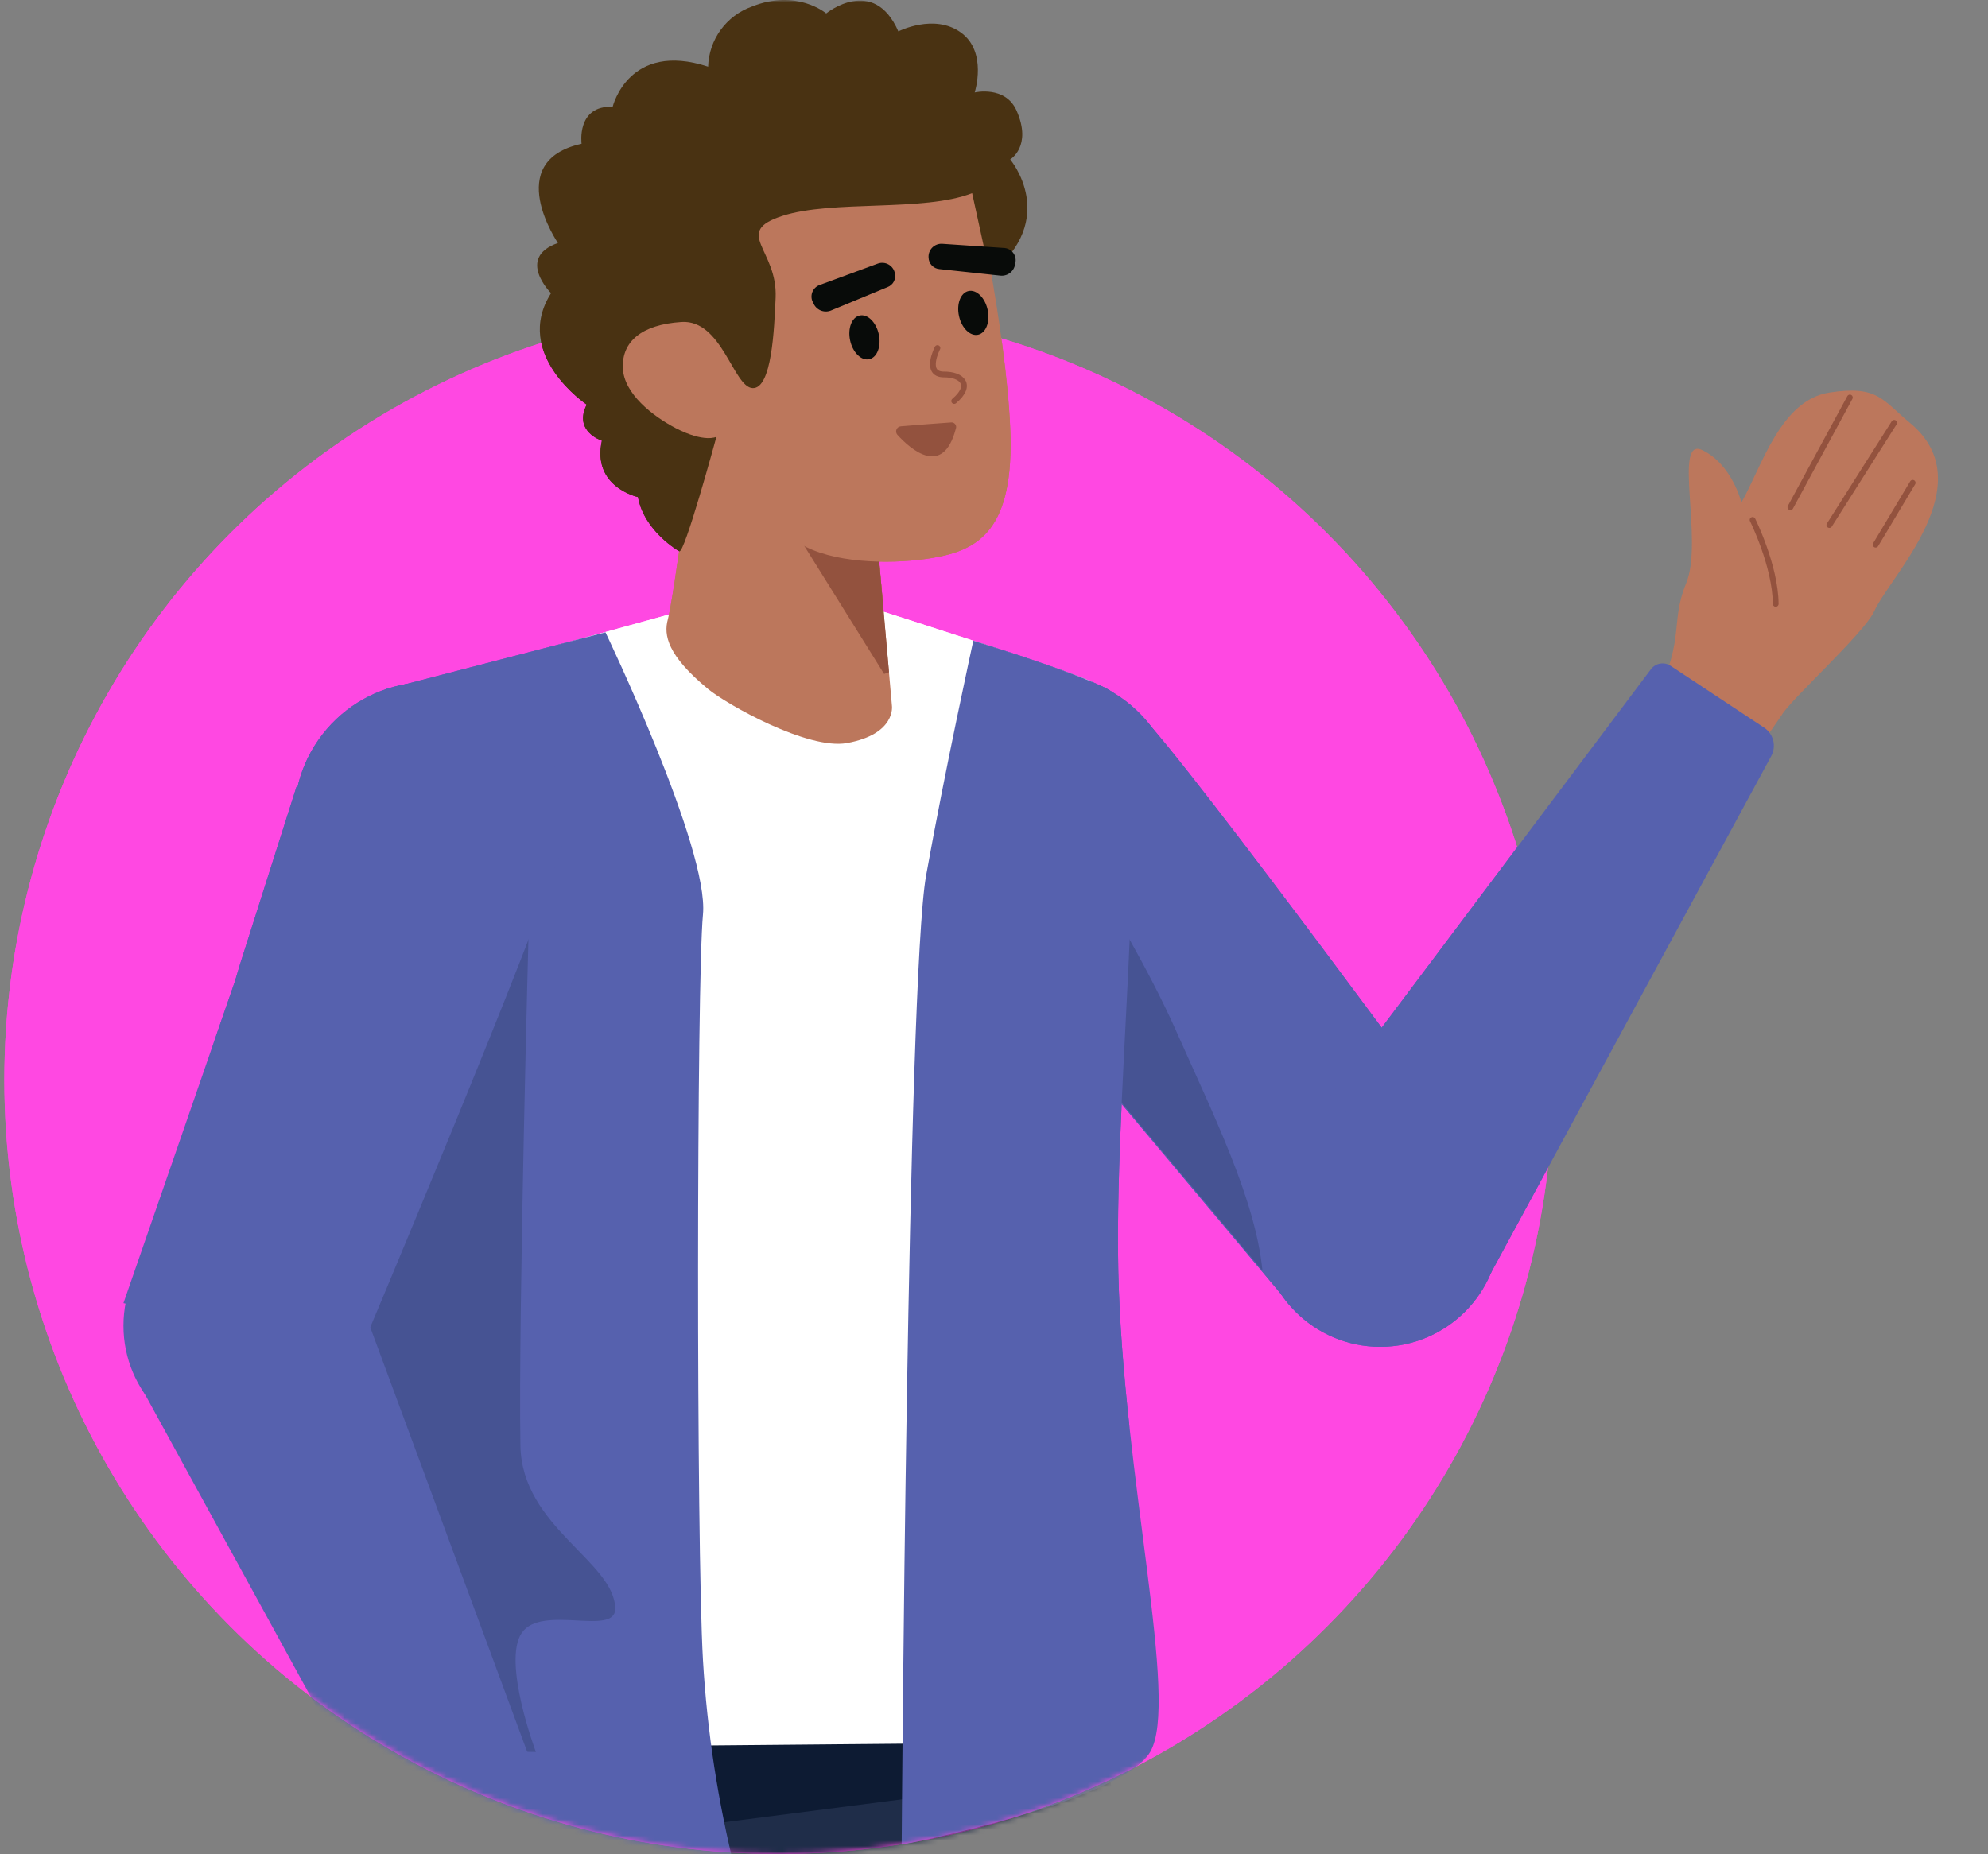 <svg width="372" height="347" viewBox="0 0 372 347" fill="none" xmlns="http://www.w3.org/2000/svg">
<rect x="0" y="0" width="372" height="347" fill="#808080" stroke="none"/>
<circle cx="145.707" cy="202.108" r="144.892" fill="#FF48E2"/>
<circle cx="145.707" cy="202.108" r="144.892" fill="#FF48E2"/>
<mask id="mask0_29_30840" style="mask-type:alpha" maskUnits="userSpaceOnUse" x="39" y="0" width="333" height="267">
<rect x="39.887" width="332.113" height="266.993" fill="#C4C4C4"/>
</mask>
<g mask="url(#mask0_29_30840)">
<path d="M185.04 156.109C181.161 136.96 190.282 137.453 193.318 134.409C193.318 134.409 204.705 125.018 213.384 133.772C222.569 143.031 275.22 214.961 275.22 214.961L242.276 245.26L236.083 237.871L220.043 218.741L202.886 198.293L200.754 195.966L177.61 169.751C177.61 169.751 187.233 166.189 185.04 156.109Z" fill="#5661AE"/>
<path d="M171.261 159.371C166.819 146.113 173.968 131.764 187.227 127.323C200.485 122.883 214.834 130.031 219.275 143.289C223.715 156.549 216.567 170.897 203.309 175.337C190.049 179.779 175.701 172.63 171.261 159.371Z" fill="#5661AE"/>
<path d="M201.058 195.864C200.394 191.861 199.065 183.857 197.636 176.563L190.034 141.254C190.034 141.254 210.449 171.425 219.853 192.442C226.818 208.19 234.898 224.242 236.235 237.82L220.195 218.689L203.038 198.242L201.058 195.864Z" fill="#465393"/>
<path d="M308.126 133.98C315.954 119.702 312.192 117.278 315.523 109.154C318.803 101.228 312.977 81.576 318.554 84.255C324.131 86.935 325.857 94.056 325.857 94.056C329.671 87.31 333.184 74.895 342.313 73.475C351.445 72.054 352.253 74.927 357.428 79.175C371.196 90.63 353.64 107.846 350.709 114.402C348.823 118.511 334.972 131.039 333.436 133.778L326.464 143.891L308.126 133.98Z" fill="#BC775C"/>
<path d="M335.025 94.941L346.15 74.399" stroke="#93523E" stroke-width="1.078" stroke-linecap="round"/>
<path d="M342.313 98.267L354.439 79.137" stroke="#93523E" stroke-width="1.078" stroke-linecap="round"/>
<path d="M350.975 101.945L357.905 90.359" stroke="#93523E" stroke-width="1.078" stroke-linecap="round"/>
<path d="M332.275 113.024C332.217 105.911 327.948 97.305 327.948 97.305" stroke="#93523E" stroke-width="1.078" stroke-linecap="round"/>
<path d="M241.995 214.389L308.986 125.176C309.413 124.652 310.019 124.304 310.687 124.201C311.356 124.096 312.038 124.244 312.604 124.613L330.145 136.215C330.98 136.779 331.573 137.633 331.812 138.611C332.051 139.589 331.918 140.622 331.438 141.507L277.566 240.858L241.995 214.389Z" fill="#5661AE"/>
<path d="M258.274 252.07C245.884 252.07 235.84 242.026 235.84 229.636C235.84 217.246 245.884 207.203 258.274 207.203C270.664 207.203 280.707 217.246 280.707 229.636C280.707 242.026 270.664 252.07 258.274 252.07Z" fill="#5661AE"/>
<path d="M164.538 114.243C164.538 114.243 197.247 124.646 203.7 127.346C210.154 130.045 210.584 140.844 211.013 148.492C211.315 153.851 205.266 241.849 204.869 292.814C204.784 303.702 206.814 310.61 208.118 316.662C209.422 322.713 208.118 326.007 208.118 326.007L67.969 327.261C67.969 327.261 72.171 150.184 73.031 143.886C73.892 137.587 67.131 132.163 74.46 128.992L127.976 114.243H164.538Z" fill="white"/>
<path d="M182.127 119.922C182.127 119.922 176.787 144.348 173.288 163.897C169.789 183.446 168.724 345.279 168.724 345.279C168.724 345.279 209.677 337.318 215.224 327.91C220.771 318.501 210.086 276.229 209.255 237.82C208.423 199.412 216.508 139.805 208.02 129.465C208.02 129.465 205.842 127.308 182.127 119.922Z" fill="#5661AE"/>
<path d="M113.299 118.352C113.299 118.352 132.73 158.837 131.541 171.176C130.353 183.515 130.285 288.744 131.541 310.714C132.322 324.079 134.358 337.341 137.623 350.324C137.623 350.324 84.615 354.078 64.131 347.666C64.131 347.666 54.407 286.449 60.789 264.58C67.172 242.71 72.048 129.051 72.048 129.051L113.299 118.352Z" fill="#5661AE"/>
<path d="M98.96 172.757C98.96 172.757 96.97 246.128 97.383 270.585C97.641 285.824 115.066 292.279 115.118 301.103C115.148 306.323 101.359 300.211 97.641 305.609C93.924 311.005 100.279 327.91 100.279 327.91L67.971 327.261L55.031 264.467L82.296 168.981L98.96 172.757Z" fill="#465393"/>
<path d="M163.868 97.889L166.901 132.083C166.901 132.083 167.711 137.394 158.486 139.074C151.161 140.408 135.94 131.801 132.505 128.966C124.868 122.664 124.162 118.85 124.969 115.93C126.125 111.745 129.904 82.258 129.904 82.258L163.868 97.889Z" fill="#BC775C"/>
<path d="M165.859 125.872L163.99 104.797L147.71 96.755L165.859 125.872Z" fill="#93523E" stroke="#93523E"/>
<path d="M181.966 33.172C181.966 33.172 188.203 61.108 189.034 80.134C189.871 99.33 183.011 102.985 174.507 104.419C167.8 105.549 157.366 105.631 150.805 102.355C138.841 96.38 119.2 81.881 116.629 79.067C112.648 74.712 112.922 55.285 128.123 50.481C139.18 46.986 167.372 17.318 181.966 33.172Z" fill="#BC775C"/>
<path d="M181.906 36.151C172.836 39.706 155.765 37.37 146.389 40.413C137.025 43.466 145.545 46.687 145.137 55.733C144.874 61.592 144.429 72.789 140.833 72.64C137.237 72.493 135.119 59.776 127.536 60.261C119.956 60.755 116.38 63.993 116.546 68.843C116.71 73.683 122.159 77.901 126.457 80.14C131.837 82.927 134.058 81.759 134.058 81.759C134.058 81.759 128.003 104.054 127.088 103.171C127.088 103.171 120.556 99.486 119.378 93.031C119.378 93.031 110.71 91.153 112.63 82.484C112.63 82.484 107.231 80.752 109.792 75.733C109.792 75.733 95.841 66.351 103.112 54.871C103.112 54.871 96.492 48.27 104.399 45.479C104.399 45.479 93.928 30.177 108.824 26.914C108.824 26.914 107.826 19.711 114.644 19.985C114.644 19.985 117.625 7.596 132.507 12.483C132.577 10.002 133.397 7.6 134.856 5.593C136.316 3.587 138.348 2.067 140.687 1.236C149.115 -2.157 154.601 2.513 154.601 2.513C154.601 2.513 163.446 -4.702 168.103 5.876C168.103 5.876 174.793 2.456 179.808 6.09C184.831 9.712 182.39 17.304 182.39 17.304C182.39 17.304 188.13 15.959 190.225 20.713C193.183 27.403 189.029 29.841 189.029 29.841C189.029 29.841 198.374 40.889 185.232 51.354L181.906 36.151Z" fill="#493212"/>
<path d="M159.079 63.73C158.585 61.471 159.386 59.377 160.866 59.053C162.346 58.73 163.946 60.3 164.44 62.559C164.933 64.818 164.133 66.912 162.653 67.235C161.173 67.559 159.573 65.989 159.079 63.73Z" fill="#080B09"/>
<path d="M179.447 59.143C178.953 56.884 179.754 54.791 181.234 54.467C182.714 54.144 184.314 55.713 184.808 57.973C185.301 60.232 184.501 62.326 183.021 62.649C181.541 62.972 179.94 61.403 179.447 59.143Z" fill="#080B09"/>
<path d="M175.419 65.142C175.419 65.142 172.891 70.014 176.545 70.088C180.037 70.039 182.071 72.088 178.549 75.057" stroke="#93523E" stroke-width="1.078" stroke-linecap="round"/>
<path d="M178.009 79.562L177.993 79.564L177.978 79.565C175.812 79.721 171.486 80.032 168.611 80.287H168.606C168.522 80.293 168.442 80.323 168.373 80.372C168.305 80.421 168.251 80.488 168.218 80.566C168.185 80.643 168.174 80.728 168.186 80.811C168.197 80.891 168.23 80.968 168.28 81.031C168.913 81.728 169.745 82.556 170.67 83.27C171.605 83.993 172.604 84.573 173.563 84.805C174.503 85.03 175.389 84.92 176.183 84.284C177 83.628 177.781 82.364 178.365 80.141L178.374 80.103L178.39 80.067C178.416 80.008 178.426 79.944 178.419 79.879C178.411 79.815 178.387 79.754 178.348 79.702C178.31 79.65 178.258 79.611 178.198 79.586C178.139 79.561 178.073 79.553 178.009 79.562Z" fill="#93523E" stroke="#93523E"/>
<path d="M151.982 56.285L152.184 56.695C152.428 57.317 152.908 57.818 153.519 58.088C154.129 58.358 154.823 58.375 155.446 58.136L166.06 53.743C166.582 53.552 167.014 53.171 167.269 52.676C167.524 52.182 167.584 51.609 167.437 51.073C167.362 50.74 167.219 50.426 167.013 50.154C166.809 49.88 166.549 49.654 166.25 49.489C165.952 49.324 165.622 49.223 165.282 49.196C164.942 49.168 164.6 49.212 164.278 49.326L153.462 53.31C153.167 53.403 152.892 53.556 152.657 53.757C152.421 53.959 152.229 54.206 152.09 54.484C151.952 54.761 151.871 55.064 151.853 55.374C151.834 55.684 151.878 55.993 151.982 56.285Z" fill="#080B09"/>
<path d="M187.792 46.404L176.292 45.629C175.951 45.61 175.611 45.664 175.293 45.787C174.974 45.91 174.685 46.099 174.445 46.341C174.205 46.583 174.019 46.874 173.9 47.194C173.781 47.514 173.731 47.855 173.754 48.196C173.764 48.751 173.982 49.284 174.366 49.686C174.75 50.089 175.272 50.332 175.827 50.369L187.248 51.594C187.914 51.647 188.575 51.436 189.085 51.005C189.595 50.574 189.914 49.958 189.972 49.293L190.052 48.843C190.068 48.533 190.023 48.223 189.918 47.932C189.813 47.639 189.65 47.372 189.439 47.144C189.228 46.916 188.974 46.734 188.691 46.607C188.408 46.48 188.103 46.411 187.792 46.404Z" fill="#080B09"/>
<path d="M70.994 146.645C85.429 133.48 89.692 141.559 93.864 142.599C93.864 142.599 107.771 147.544 104.72 159.487C101.494 172.124 66.836 254.251 66.836 254.251L23.102 243.898L27.073 232.445L35.245 208.855L43.972 183.63L44.874 180.605L55.473 147.28C55.473 147.28 63.472 153.706 70.994 146.645Z" fill="#5661AE"/>
<path d="M63.884 172.199C53.263 163.106 52.023 147.123 61.116 136.502C70.209 125.879 86.192 124.64 96.814 133.734C107.436 142.827 108.675 158.81 99.581 169.431C90.489 180.053 74.506 181.292 63.884 172.199Z" fill="#5661AE"/>
<path d="M67.172 242.71L105.849 347.356C106.058 347.999 106.022 348.696 105.748 349.314C105.473 349.932 104.98 350.426 104.362 350.701L85.106 359.158C84.18 359.552 83.14 359.588 82.189 359.259C81.237 358.93 80.442 358.259 79.957 357.375L25.651 258.262L67.172 242.71Z" fill="#5661AE"/>
<path d="M45.537 270.562C33.147 270.562 23.104 260.518 23.104 248.128C23.104 235.738 33.147 225.695 45.537 225.695C57.927 225.695 67.971 235.738 67.971 248.128C67.971 260.518 57.927 270.562 45.537 270.562Z" fill="#5661AE"/>
</g>
<mask id="mask1_29_30840" style="mask-type:alpha" maskUnits="userSpaceOnUse" x="0" y="57" width="291" height="290">
<circle cx="145.707" cy="202.108" r="144.892" fill="#FF48E2"/>
</mask>
<g mask="url(#mask1_29_30840)">
<path d="M206.185 320.544L229.419 505.819H164.459L108.028 321.473L206.185 320.544Z" fill="#1F2D49"/>
<path d="M68.621 321.473C69.154 330.869 69.154 340.287 68.621 349.682C66.46 380.053 73.366 468.742 73.31 480.411C73.255 492.082 80.942 656.453 80.942 656.453H127.646C127.646 656.453 139.584 515.191 139.86 499.024C140.135 482.858 142.914 322.137 142.914 322.137L68.621 321.473Z" fill="#1F2D49"/>
<path d="M207.593 331.762L68.62 349.682V321.473L206.873 326.019L207.593 331.762Z" fill="#0D1B33"/>
<path d="M100.268 341.939C100.268 341.939 106.507 353.735 108.029 355.089C109.55 356.442 134.639 359.537 139.498 361.277C144.357 363.017 146.678 365.648 146.678 368.007H87.699C87.699 368.007 86.173 366.584 85.074 362.051C83.974 357.516 82.051 355.593 82.051 355.593L100.268 341.939Z" fill="#BC775C"/>
<path d="M185.04 156.109C181.161 136.96 190.282 137.453 193.318 134.409C193.318 134.409 204.705 125.018 213.384 133.772C222.569 143.031 275.22 214.961 275.22 214.961L242.276 245.26L236.083 237.871L220.043 218.741L202.886 198.293L200.754 195.966L177.61 169.751C177.61 169.751 187.233 166.189 185.04 156.109Z" fill="#5661AE"/>
<path d="M171.261 159.371C166.819 146.113 173.968 131.764 187.227 127.323C200.485 122.883 214.834 130.031 219.275 143.289C223.715 156.549 216.567 170.897 203.309 175.337C190.049 179.779 175.701 172.63 171.261 159.371Z" fill="#5661AE"/>
<path d="M201.058 195.864C200.394 191.861 199.065 183.857 197.636 176.563L190.034 141.254C190.034 141.254 210.449 171.425 219.853 192.442C226.818 208.19 234.898 224.242 236.235 237.82L220.195 218.689L203.038 198.242L201.058 195.864Z" fill="#465393"/>
<path d="M241.995 214.389L308.986 125.176C309.413 124.652 310.019 124.304 310.687 124.201C311.356 124.096 312.038 124.244 312.604 124.613L330.145 136.215C330.98 136.779 331.573 137.633 331.812 138.611C332.051 139.589 331.918 140.622 331.438 141.507L277.566 240.858L241.995 214.389Z" fill="#5661AE"/>
<path d="M258.274 252.07C245.884 252.07 235.84 242.026 235.84 229.636C235.84 217.246 245.884 207.203 258.274 207.203C270.664 207.203 280.707 217.246 280.707 229.636C280.707 242.026 270.664 252.07 258.274 252.07Z" fill="#5661AE"/>
<path d="M164.538 114.243C164.538 114.243 197.247 124.646 203.7 127.346C210.154 130.045 210.584 140.844 211.013 148.492C211.315 153.851 205.266 241.849 204.869 292.814C204.784 303.702 206.814 310.61 208.118 316.662C209.422 322.713 208.118 326.007 208.118 326.007L67.969 327.261C67.969 327.261 72.171 150.184 73.031 143.886C73.892 137.587 67.131 132.163 74.46 128.992L127.976 114.243H164.538Z" fill="white"/>
<path d="M182.127 119.922C182.127 119.922 176.787 144.348 173.288 163.897C169.789 183.446 168.724 345.279 168.724 345.279C168.724 345.279 209.677 337.318 215.224 327.91C220.771 318.501 210.086 276.229 209.255 237.82C208.423 199.412 216.508 139.805 208.02 129.465C208.02 129.465 205.842 127.308 182.127 119.922Z" fill="#5661AE"/>
<path d="M113.299 118.352C113.299 118.352 132.73 158.837 131.541 171.176C130.353 183.515 130.285 288.744 131.541 310.714C132.322 324.079 134.358 337.341 137.623 350.324C137.623 350.324 84.615 354.078 64.131 347.666C64.131 347.666 54.407 286.449 60.789 264.58C67.172 242.71 72.048 129.051 72.048 129.051L113.299 118.352Z" fill="#5661AE"/>
<path d="M98.96 172.757C98.96 172.757 96.97 246.128 97.383 270.585C97.641 285.824 115.066 292.279 115.118 301.103C115.148 306.323 101.359 300.211 97.641 305.609C93.924 311.005 100.279 327.91 100.279 327.91L67.971 327.261L55.031 264.467L82.296 168.981L98.96 172.757Z" fill="#465393"/>
<path d="M163.868 97.889L166.901 132.083C166.901 132.083 167.711 137.394 158.486 139.074C151.161 140.408 135.94 131.801 132.505 128.966C124.868 122.664 124.162 118.85 124.969 115.93C126.125 111.745 129.904 82.258 129.904 82.258L163.868 97.889Z" fill="#BC775C"/>
<path d="M165.859 125.872L163.99 104.797L147.71 96.755L165.859 125.872Z" fill="#93523E" stroke="#93523E"/>
<path d="M181.966 33.172C181.966 33.172 188.203 61.108 189.034 80.134C189.871 99.33 183.011 102.985 174.507 104.419C167.8 105.549 157.366 105.631 150.805 102.355C138.841 96.38 119.2 81.881 116.629 79.067C112.648 74.712 112.922 55.285 128.123 50.481C139.18 46.986 167.372 17.318 181.966 33.172Z" fill="#BC775C"/>
<path d="M181.906 36.151C172.836 39.706 155.765 37.37 146.389 40.413C137.025 43.466 145.545 46.687 145.137 55.733C144.874 61.592 144.429 72.789 140.833 72.64C137.237 72.493 135.119 59.776 127.536 60.261C119.956 60.755 116.38 63.993 116.546 68.843C116.71 73.683 122.159 77.901 126.457 80.14C131.837 82.927 134.058 81.759 134.058 81.759C134.058 81.759 128.003 104.054 127.088 103.171C127.088 103.171 120.556 99.486 119.378 93.031C119.378 93.031 110.71 91.153 112.63 82.484C112.63 82.484 107.231 80.752 109.792 75.733C109.792 75.733 95.841 66.351 103.112 54.871C103.112 54.871 96.492 48.27 104.399 45.479C104.399 45.479 93.928 30.177 108.824 26.914C108.824 26.914 107.826 19.711 114.644 19.985C114.644 19.985 117.625 7.596 132.507 12.483C132.577 10.002 133.397 7.6 134.856 5.593C136.316 3.587 138.348 2.067 140.687 1.236C149.115 -2.157 154.601 2.513 154.601 2.513C154.601 2.513 163.446 -4.702 168.103 5.876C168.103 5.876 174.793 2.456 179.808 6.09C184.831 9.712 182.39 17.304 182.39 17.304C182.39 17.304 188.13 15.959 190.225 20.713C193.183 27.403 189.029 29.841 189.029 29.841C189.029 29.841 198.374 40.889 185.232 51.354L181.906 36.151Z" fill="#493212"/>
<path d="M159.079 63.73C158.585 61.471 159.386 59.377 160.866 59.053C162.346 58.73 163.946 60.3 164.44 62.559C164.933 64.818 164.133 66.912 162.653 67.235C161.173 67.559 159.573 65.989 159.079 63.73Z" fill="#080B09"/>
<path d="M179.447 59.143C178.953 56.884 179.754 54.791 181.234 54.467C182.714 54.144 184.314 55.713 184.808 57.973C185.301 60.232 184.501 62.326 183.021 62.649C181.541 62.972 179.94 61.403 179.447 59.143Z" fill="#080B09"/>
<path d="M175.419 65.142C175.419 65.142 172.891 70.014 176.545 70.088C180.037 70.039 182.071 72.088 178.549 75.057" stroke="#93523E" stroke-width="1.078" stroke-linecap="round"/>
<path d="M178.009 79.562L177.993 79.564L177.978 79.565C175.812 79.721 171.486 80.032 168.611 80.287H168.606C168.522 80.293 168.442 80.323 168.373 80.372C168.305 80.421 168.251 80.488 168.218 80.566C168.185 80.643 168.174 80.728 168.186 80.811C168.197 80.891 168.23 80.968 168.28 81.031C168.913 81.728 169.745 82.556 170.67 83.27C171.605 83.993 172.604 84.573 173.563 84.805C174.503 85.03 175.389 84.92 176.183 84.284C177 83.628 177.781 82.364 178.365 80.141L178.374 80.103L178.39 80.067C178.416 80.008 178.426 79.944 178.419 79.879C178.411 79.815 178.387 79.754 178.348 79.702C178.31 79.65 178.258 79.611 178.198 79.586C178.139 79.561 178.073 79.553 178.009 79.562Z" fill="#93523E" stroke="#93523E"/>
<path d="M151.982 56.285L152.184 56.695C152.428 57.317 152.908 57.818 153.519 58.088C154.129 58.358 154.823 58.375 155.446 58.136L166.06 53.743C166.582 53.552 167.014 53.171 167.269 52.676C167.524 52.182 167.584 51.609 167.437 51.073C167.362 50.74 167.219 50.426 167.013 50.154C166.809 49.88 166.549 49.654 166.25 49.489C165.952 49.324 165.622 49.223 165.282 49.196C164.942 49.168 164.6 49.212 164.278 49.326L153.462 53.31C153.167 53.403 152.892 53.556 152.657 53.757C152.421 53.959 152.229 54.206 152.09 54.484C151.952 54.761 151.871 55.064 151.853 55.374C151.834 55.684 151.878 55.993 151.982 56.285Z" fill="#080B09"/>
<path d="M70.994 146.645C85.429 133.48 89.692 141.559 93.864 142.599C93.864 142.599 107.771 147.544 104.72 159.487C101.494 172.124 66.836 254.251 66.836 254.251L23.102 243.898L27.073 232.445L35.245 208.855L43.972 183.63L44.874 180.605L55.473 147.28C55.473 147.28 63.472 153.706 70.994 146.645Z" fill="#5661AE"/>
<path d="M63.884 172.199C53.263 163.106 52.023 147.123 61.116 136.502C70.209 125.879 86.192 124.64 96.814 133.734C107.436 142.827 108.675 158.81 99.581 169.431C90.489 180.053 74.506 181.292 63.884 172.199Z" fill="#5661AE"/>
<path d="M67.172 242.71L105.849 347.356C106.058 347.999 106.022 348.696 105.748 349.314C105.473 349.932 104.98 350.426 104.362 350.701L85.106 359.158C84.18 359.552 83.14 359.588 82.189 359.259C81.237 358.93 80.442 358.259 79.957 357.375L25.651 258.262L67.172 242.71Z" fill="#5661AE"/>
<path d="M45.537 270.562C33.147 270.562 23.104 260.518 23.104 248.128C23.104 235.738 33.147 225.695 45.537 225.695C57.927 225.695 67.971 235.738 67.971 248.128C67.971 260.518 57.927 270.562 45.537 270.562Z" fill="#5661AE"/>
</g>
</svg>
